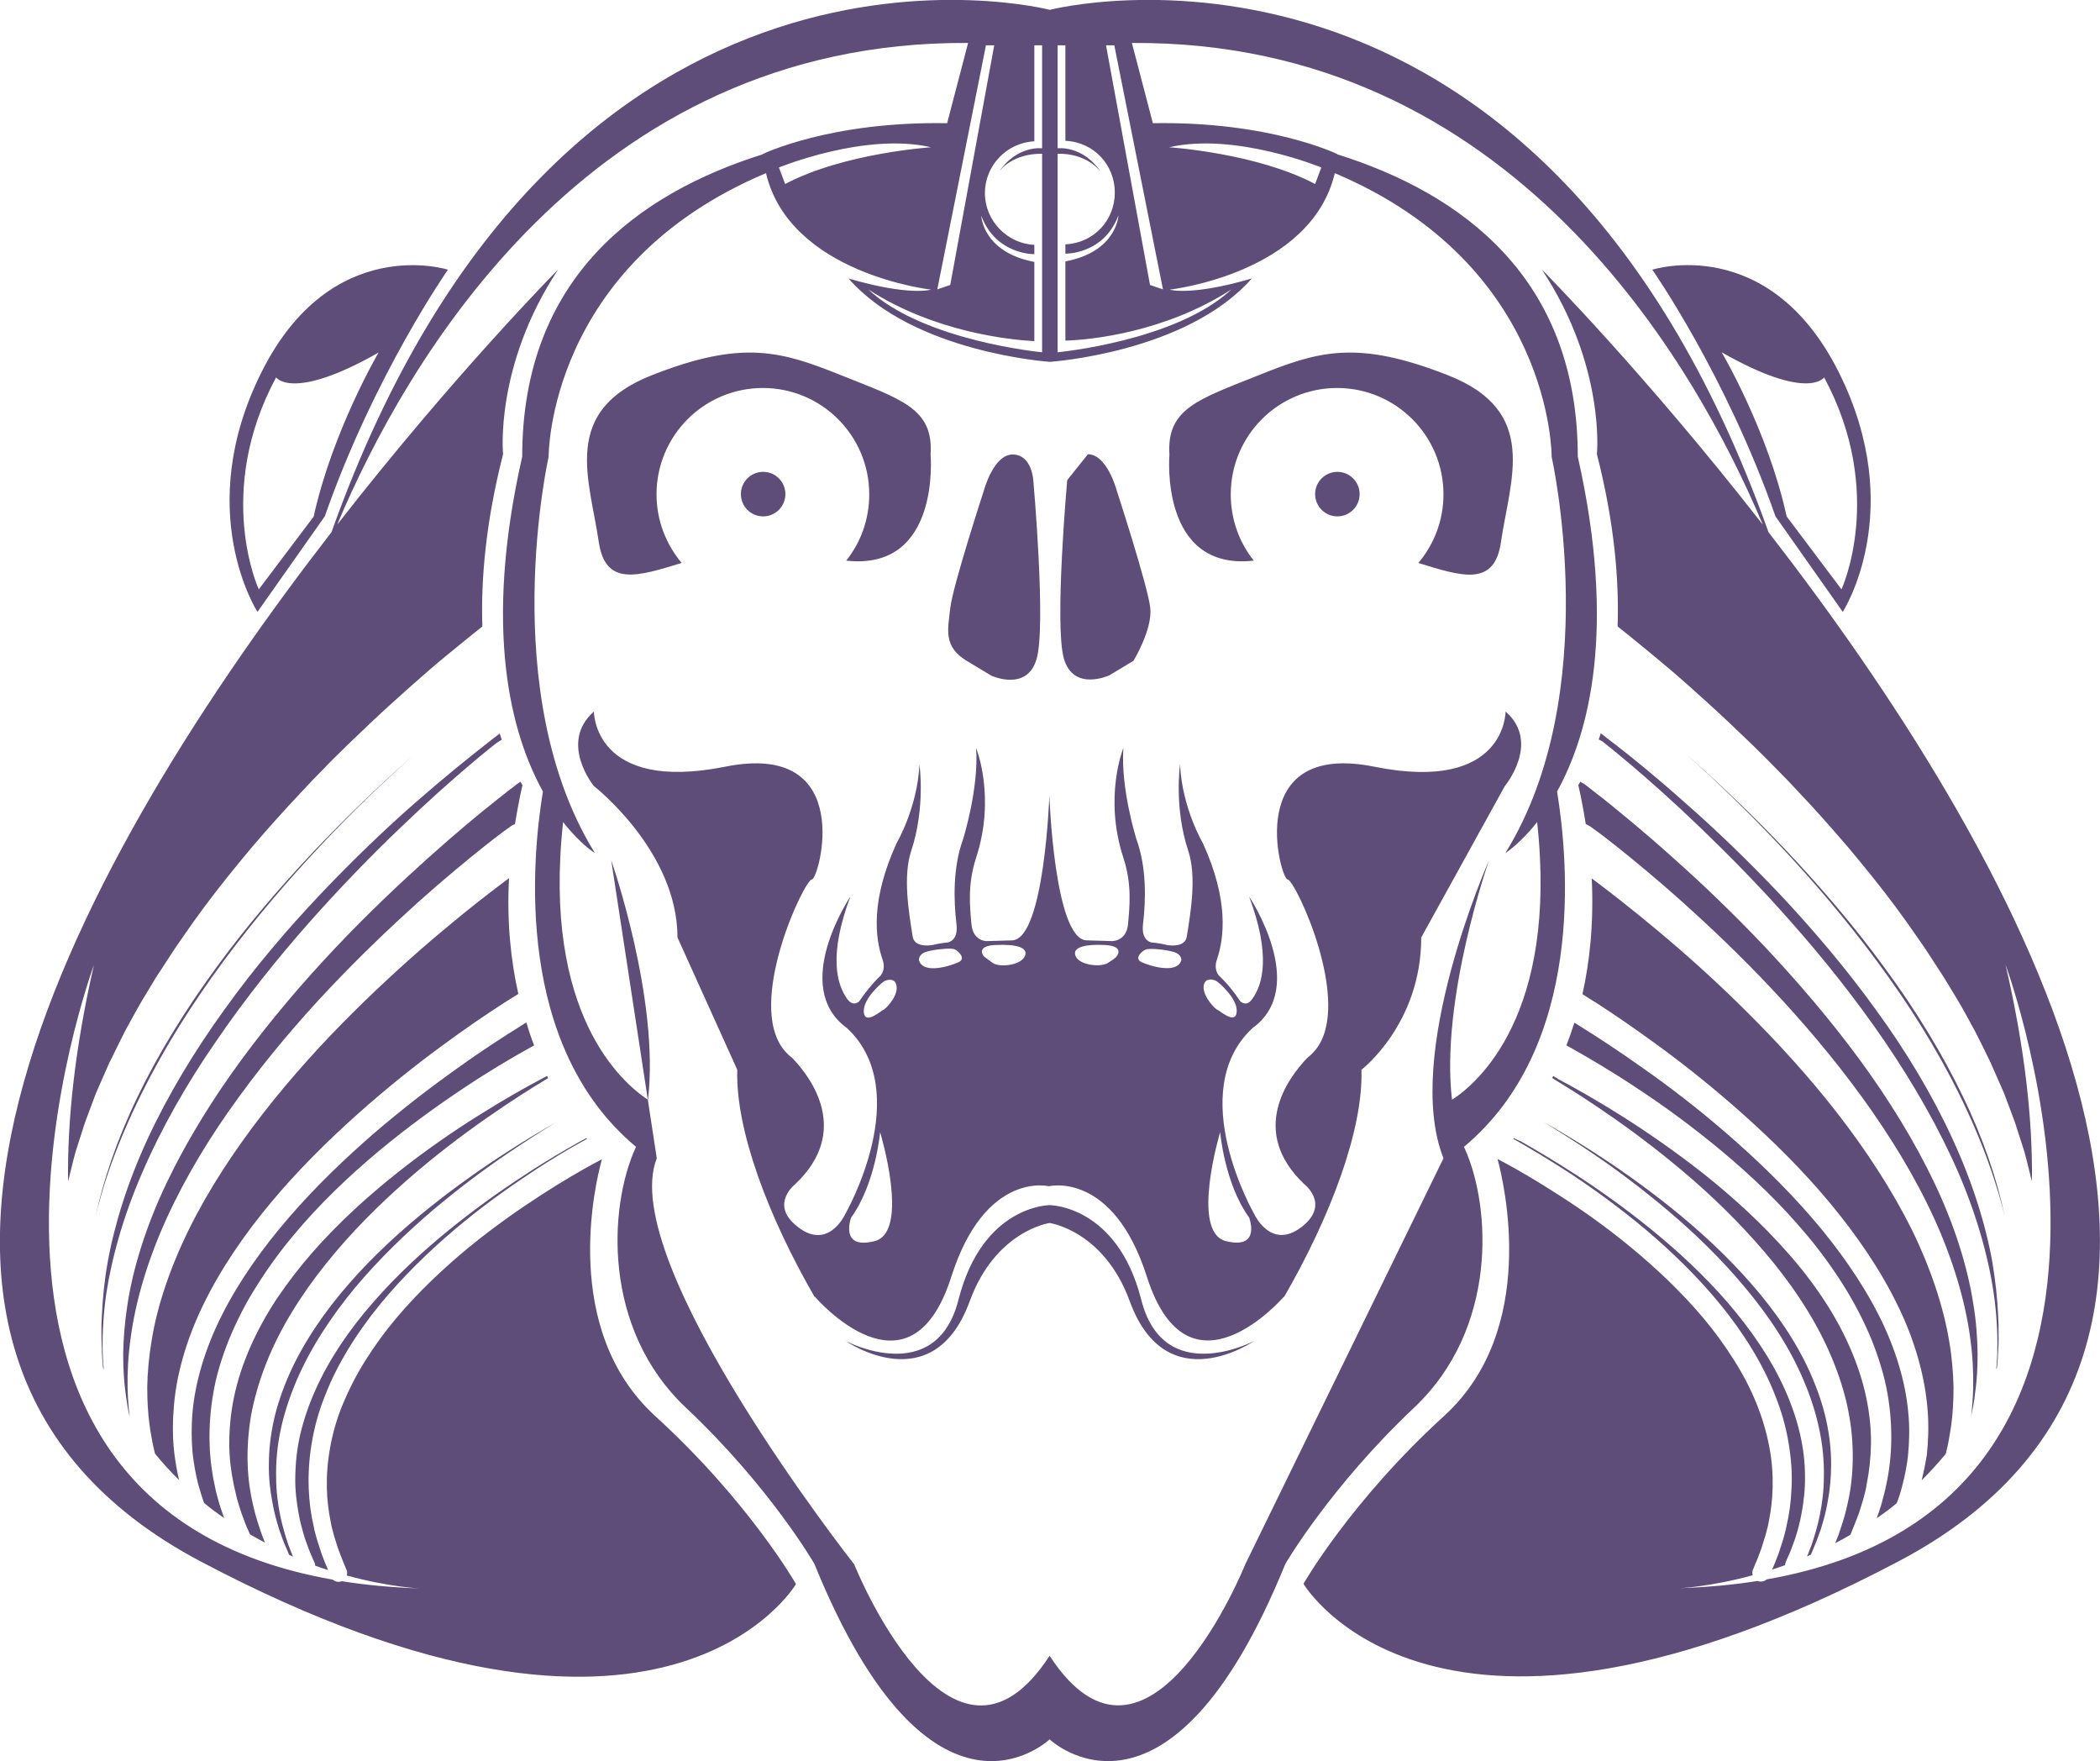 <svg version="1.2" baseProfile="tiny" xmlns="http://www.w3.org/2000/svg" viewBox="0 0 811.5 680.5"><g fill="#5D4D78"><path d="M102.8 526.9c5.3-13.6 13.6-26.7 23.2-38.7 9.6-12 20.4-22.7 31.1-32.1 10.7-9.4 21.3-17.4 30.6-23.9s17.3-11.6 23-15c.4-.2.7-.4 1.1-.7l-.4-.8-1.9 1c-5.9 3.1-14.3 7.8-24 13.9-9.8 6.1-20.9 13.7-32.1 22.6-11.2 8.9-22.6 19.2-32.6 30.6-5 5.7-9.6 11.7-13.8 17.9-4.1 6.2-7.6 12.6-10.4 19-2.8 6.4-4.9 12.9-6.2 19.2-1.3 6.3-1.8 12.3-1.8 17.9 0 5.6.7 10.7 1.6 15.1.4 2.2 1 4.3 1.4 6.2.5 1.9 1.1 3.6 1.6 5.2 1.1 3.1 2 5.5 2.8 7.1.2.5.4 1 .6 1.4 1.9 1.1 3.9 2.2 5.8 3.2-.4-.9-.7-1.8-1.1-2.8-1.1-3.2-2.5-7.1-3.5-11.7-1.1-4.6-1.9-9.9-2.1-15.8-.2-5.8.2-12.2 1.3-18.8 1.2-6.4 3.1-13.2 5.8-20zM88.5 517.5c2.9-7 6.4-14 10.7-20.7 4.2-6.7 8.9-13.2 14-19.3 10.2-12.3 21.8-23.3 33.2-32.8 11.4-9.5 22.7-17.6 32.6-24.2 9.9-6.6 18.4-11.6 24.5-15 1.1-.6 2-1.1 2.9-1.6-1.1-2.8-2.1-5.8-3-8.9-.9.6-1.9 1.2-3 1.9-5.9 3.7-14.2 9-23.8 15.9-9.7 6.9-20.7 15.3-31.9 24.9-11.2 9.7-22.6 20.6-32.9 32.5-10.3 11.9-19.4 24.7-26 37.8-6.6 13-10.4 26.2-11.4 37.6-.5 5.7-.4 11 0 15.6.5 4.6 1.3 8.6 2.1 11.9.9 3.2 1.7 5.8 2.3 7.4 0 .1.1.2.1.2 2.5 2.1 5.1 4 7.7 5.8-.5-1.6-1.2-3.4-1.8-5.3-.5-2.1-1.3-4.3-1.7-6.7-1.1-4.8-1.9-10.4-2.1-16.5-.2-6.1.2-12.7 1.4-19.6 1.1-6.8 3.3-13.9 6.1-20.9zM125.6 539.2c2.4-6.2 5.5-12.3 9.1-18.2 3.6-5.9 7.7-11.6 12.1-17 8.9-10.8 18.9-20.5 28.8-28.9 9.9-8.4 19.8-15.5 28.4-21.2 8.6-5.8 16.1-10.2 21.4-13.1.5-.3 1-.5 1.4-.8l-.2-.3c-.8.4-1.7.9-2.6 1.4-5.3 3-12.9 7.3-21.6 13.1-8.8 5.7-18.8 12.8-28.9 21-10.1 8.2-20.4 17.7-29.5 28.2-9.1 10.4-16.9 21.9-22.1 33.6-2.6 5.8-4.6 11.7-5.9 17.3-1.3 5.7-1.8 11.1-1.9 16.2-.1 5.1.5 9.7 1.2 13.7.7 4.1 1.7 7.5 2.6 10.4 1 2.8 1.8 5 2.5 6.5.6 1.5 1 2.3 1 2.3l.1.2c.2.4.3.8.3 1.3 1.7.6 3.4 1.2 5 1.7-.7-1.5-1.5-3.6-2.5-6.2-.5-1.5-1-3.1-1.6-4.9-.5-1.8-1.1-3.7-1.5-5.9-1-4.2-1.7-9.1-1.9-14.5-.2-5.4.1-11.2 1.1-17.2 1-6.2 2.7-12.5 5.2-18.7zM78.4 504.4c6.7-13.9 16-27.5 26.4-39.9 10.4-12.5 22-23.9 33.3-34 11.3-10.1 22.4-18.9 32.2-26.1 9.7-7.2 18.1-12.8 24.1-16.7 2.4-1.5 4.4-2.8 5.9-3.7-2.9-12.9-4.5-27.8-3.6-44.7l-.3.2c-6.3 4.7-15.3 11.6-25.6 20.3-10.4 8.7-22.2 19.3-34.2 31.2-12 11.9-24.2 25.3-35.2 39.5-11 14.2-20.9 29.3-28.3 44.3-7.4 15-12.4 29.9-14.5 43.1-1.1 6.6-1.6 12.6-1.7 18 0 5.4.3 10.1.8 13.9.2 1.9.5 3.6.8 5.1.2 1.5.5 2.7.7 3.7.4 1.7.6 2.8.7 3 3 3.7 6.1 7.1 9.3 10.2-.7-2.9-1.3-6.2-1.8-10-.6-5-.8-10.8-.3-17 .7-12.3 4.6-26.6 11.3-40.4zM114.5 533.6c5.4-12.7 13.5-25 22.7-36.1 9.3-11.1 19.7-21.1 30-29.9 10.3-8.7 20.4-16.2 29.3-22.2 7.1-4.8 13.4-8.8 18.4-11.8-5.1 2.9-11.5 6.6-18.7 11.3-9.2 5.9-19.7 13.2-30.3 21.7-10.6 8.5-21.4 18.3-30.9 29.2-9.5 10.8-17.7 22.8-23.1 34.9-2.7 6.1-4.8 12.2-6.1 18.1-1.3 5.9-1.9 11.6-1.9 16.9-.1 5.3.5 10.1 1.3 14.4.7 4.3 1.8 7.9 2.7 10.9 1 2.9 1.9 5.3 2.6 6.8.7 1.5 1 2.4 1 2.4l.1.2.1.3c.5.2 1 .4 1.5.7-.5-1.3-1.1-2.8-1.8-4.6-1-3.1-2.2-6.8-3.1-11.2-.9-4.4-1.6-9.5-1.6-15.1-.1-5.6.4-11.6 1.7-17.8 1.3-6.3 3.4-12.7 6.1-19.1zM77.6 383.7c11.5-16.9 24.3-32.7 37-46.9 12.7-14.2 25.3-26.8 36.5-37.1 3.1-2.9 6.1-5.6 9-8.2l-2.7 2.4c-11.2 9.9-23.8 22-36.6 35.5-12.8 13.6-25.8 28.7-37.5 44.8-11.7 16-22.2 33-30.2 49.7-7.8 16.1-13.2 32.1-16.2 46.2.6-2.6 1.3-5.3 2.1-8 2.4-8.5 5.6-17.2 9.4-26 7.6-17.7 17.7-35.6 29.2-52.4zM54.9 453.2c7.4-17.2 17.3-34.6 28.6-50.9 11.2-16.4 23.6-31.9 35.9-45.8 12.3-13.9 24.4-26.3 35.1-36.5 10.7-10.3 20-18.5 26.6-24.1 3.3-2.8 5.9-5 7.8-6.5 1.9-1.5 2.9-2.3 2.9-2.3.7-.5 1.4-.9 2.1-1.3l-.8-2.4c-1.4 1.1-3.1 2.3-4.9 3.8-6.8 5.3-16.5 13.1-27.7 22.9-11.2 9.8-23.8 21.8-36.6 35.3-12.8 13.5-25.7 28.6-37.2 44.7-11.6 16-21.8 33-29.6 49.8-7.8 16.8-12.9 33.3-15.5 47.8-1.3 7.2-1.9 14-2.2 19.9-.1 1.5-.1 2.9-.2 4.3v4c0 2.6.2 4.9.2 7.1.1 2 .3 3.8.4 5.4l.3.8c-.2-1.9-.3-4-.4-6.1-.2-6.1.1-13.1 1-20.6 2-15 6.7-32.1 14.2-49.3zM64.4 470.7c7.3-16 17-32 28-47 10.9-15 23-29.2 34.9-41.8 11.9-12.6 23.7-23.8 34-33.1 10.4-9.3 19.3-16.6 25.7-21.7 3.2-2.5 5.7-4.5 7.5-5.8 1.8-1.3 2.8-2 2.8-2 .5-.4 1.1-.7 1.7-.9.8-4.9 1.7-9.9 2.9-15.1 0 0-.3-.4-.8-1.3-.4.3-.8.6-1.4 1-1.8 1.3-4.4 3.4-7.7 6-6.6 5.2-15.9 12.9-26.7 22.6-10.8 9.7-23.1 21.3-35.5 34.4-12.4 13.1-25 27.8-36.4 43.3-11.4 15.5-21.5 31.9-29.2 48.1-7.7 16.2-12.7 32.2-14.9 46.3-1.1 7-1.6 13.5-1.7 19.3 0 5.8.3 10.8.9 14.9.2 2.1.6 3.9.8 5.5.2 1.5.5 2.8.8 3.9-.4-3.3-.7-7-.8-11.2-.1-5.8.2-12.3 1.2-19.3 1.9-14.2 6.6-30.1 13.9-46.1zM373.7 255.4l9.3 5.6s13.9 6.5 17.6-6.5c3.7-13-1.3-68.9-1.3-68.9s-.5-10-8-10c-7.4 0-11.1 13.9-11.1 13.9s-12.1 37.1-13 45.5c-.9 8.3-2.8 14.8 6.5 20.4z"/><circle cx="294.9" cy="190.9" r="8.6"/><path d="M263.4 217.5c-6-7.2-9.7-16.4-9.7-26.5 0-22.7 18.4-41.1 41.1-41.1 22.7 0 41.1 18.4 41.1 41.1 0 9.7-3.3 18.6-8.9 25.6 36.7 4.1 32.6-41 32.6-41 1.2-17.8-11.3-21.3-34.5-30.6s-38.1-13.9-73.3 0-24 39.9-20.4 64.5c2.6 17.2 15 13.2 32 8zM125.5 199.5c19.2-54.8 47.6-95.3 47.6-95.3s-45-14.4-72 39.5c-26.9 53.6-1.6 92.7-1.6 92.7l26-36.9zm-18.8-53.7s6.2 9.4 39.6-9.6c0 0-17.8 30.3-25.1 63.4l-21.2 28.1s-17.3-37.3 6.7-81.9zM386 66.4c0 .1-.1.1-.1.1 0-.1.1-.1.1-.1zM600.2 415.7l-.4.8c.4.2.7.4 1.1.7 5.7 3.4 13.7 8.5 23 15s19.9 14.6 30.6 23.9c10.7 9.4 21.5 20.2 31.1 32.1 9.6 11.9 17.9 25.1 23.2 38.7 2.7 6.8 4.7 13.6 5.8 20.2 1.2 6.6 1.5 13 1.3 18.8-.2 5.9-1 11.2-2.1 15.8-1 4.6-2.4 8.5-3.5 11.7-.4 1-.8 1.9-1.1 2.8 1.9-1 3.9-2.1 5.8-3.2.2-.4.4-.8.6-1.4.7-1.6 1.6-4 2.8-7.1.5-1.6 1-3.3 1.6-5.2.5-1.9 1.1-4 1.4-6.2.9-4.5 1.5-9.6 1.6-15.1.1-5.6-.5-11.6-1.8-17.9-1.3-6.3-3.4-12.7-6.2-19.2-2.8-6.4-6.3-12.9-10.4-19-4.1-6.2-8.7-12.2-13.8-17.9-10-11.4-21.4-21.7-32.6-30.6-11.3-8.9-22.4-16.5-32.1-22.6-9.7-6.1-18.1-10.8-24-13.9-.6-.5-1.3-.8-1.9-1.2zM605.3 403.9c.9.5 1.9 1 2.9 1.6 6 3.4 14.6 8.4 24.5 15 9.9 6.5 21.1 14.6 32.6 24.2 11.4 9.5 23 20.5 33.2 32.8 5.1 6.1 9.8 12.6 14 19.3 4.2 6.7 7.8 13.7 10.7 20.7 2.8 7 5 14.1 6.2 21 1.2 6.9 1.6 13.5 1.4 19.6-.2 6.1-1 11.7-2.1 16.5-.5 2.4-1.2 4.6-1.7 6.7-.6 1.9-1.2 3.7-1.8 5.3 2.6-1.8 5.2-3.7 7.7-5.8l.1-.2c.7-1.7 1.5-4.2 2.3-7.4.8-3.2 1.7-7.2 2.1-11.9.4-4.6.6-9.9 0-15.6-1-11.4-4.8-24.6-11.4-37.6-6.6-13-15.7-25.9-26-37.8-10.3-11.9-21.7-22.8-32.9-32.5s-22.2-18.1-31.9-24.9c-9.7-6.9-18-12.3-23.8-15.9-1.1-.7-2.1-1.3-3-1.9-1 3-2 6-3.1 8.8zM585 439.7l-.2.3 1.4.8c5.3 3 12.7 7.4 21.4 13.1 8.6 5.7 18.5 12.9 28.4 21.2 9.9 8.4 20 18.1 28.8 28.9 4.4 5.4 8.5 11.1 12.1 17 3.6 5.9 6.7 12 9.1 18.2 2.5 6.2 4.2 12.4 5.2 18.5 1 6 1.4 11.9 1.1 17.2-.2 5.4-.9 10.2-1.9 14.5-.4 2.1-1 4.1-1.5 5.9-.6 1.8-1.1 3.4-1.6 4.9-1 2.6-1.8 4.7-2.5 6.2 1.6-.5 3.3-1.1 5-1.7 0-.4.1-.8.3-1.3l.1-.2s.3-.8 1-2.3c.7-1.5 1.5-3.7 2.5-6.5.9-2.8 1.9-6.3 2.6-10.4.7-4 1.3-8.7 1.2-13.7 0-5.1-.6-10.5-1.9-16.2-1.3-5.7-3.3-11.5-5.9-17.3-5.2-11.7-13.1-23.1-22.1-33.6-9.1-10.5-19.3-19.9-29.5-28.2-10.1-8.2-20.1-15.3-28.9-21-8.8-5.7-16.3-10.1-21.6-13.1-.9-.3-1.8-.8-2.6-1.2zM742.6 571.9c3.2-3.2 6.3-6.6 9.3-10.2.1-.3.3-1.3.7-3 .2-1 .5-2.3.7-3.7.2-1.5.6-3.2.8-5.1.5-3.8.8-8.5.8-13.9-.1-5.4-.6-11.5-1.7-18-2.2-13.1-7.1-28-14.5-43.1-7.5-15-17.3-30.1-28.3-44.3-11-14.2-23.2-27.6-35.2-39.5-12-12-23.8-22.5-34.2-31.2-10.4-8.7-19.3-15.6-25.6-20.3l-.3-.2c.8 16.9-.7 31.8-3.6 44.7 1.5 1 3.5 2.2 5.9 3.7 6 3.9 14.3 9.5 24.1 16.7 9.8 7.2 20.9 16 32.2 26.1 11.3 10.1 22.9 21.5 33.3 34 10.4 12.5 19.7 26 26.4 39.9 6.8 13.8 10.6 28.1 11.5 40.5.5 6.2.2 12-.3 17-.6 3.7-1.3 7-2 9.9zM615.1 445.4c8.9 6 19 13.5 29.3 22.2s20.7 18.7 30 29.9c9.3 11.1 17.4 23.4 22.7 36.1 2.7 6.3 4.7 12.7 6 19 1.3 6.2 1.8 12.3 1.7 17.8 0 5.6-.7 10.6-1.6 15.1-.9 4.4-2.1 8.2-3.1 11.2-.7 1.8-1.2 3.3-1.8 4.6.5-.2 1-.4 1.5-.7l.1-.3.1-.2s.3-.8 1-2.4c.7-1.5 1.5-3.8 2.6-6.8.9-3 2-6.6 2.7-10.9.8-4.2 1.3-9.1 1.3-14.4 0-5.3-.6-11-1.9-16.9-1.3-5.9-3.4-12-6.1-18.1-5.4-12.2-13.6-24.1-23.1-34.9-9.5-10.9-20.3-20.7-30.9-29.2-10.6-8.5-21.1-15.8-30.3-21.7-7.2-4.6-13.6-8.4-18.7-11.3 5.1 3.2 11.4 7.1 18.5 11.9zM697.1 336.8c12.7 14.2 25.5 30.1 37 46.9 11.5 16.8 21.6 34.7 29.1 52.3 3.8 8.8 6.9 17.6 9.4 26 .8 2.7 1.5 5.4 2.1 8-2.9-14.1-8.3-30.1-16.1-46.2-8-16.7-18.4-33.7-30.2-49.7-11.7-16.1-24.7-31.2-37.5-44.8-12.8-13.6-25.5-25.6-36.6-35.5l-2.7-2.4c2.9 2.6 5.8 5.3 9 8.2 11.2 10.5 23.8 23 36.5 37.2zM623.5 287.1c-1.9-1.4-3.5-2.7-4.9-3.8l-.8 2.4c.7.3 1.5.7 2.1 1.3 0 0 1 .8 2.9 2.3 1.8 1.5 4.5 3.7 7.8 6.5 6.6 5.6 15.9 13.8 26.6 24.1 10.7 10.3 22.9 22.6 35.1 36.5 12.3 13.9 24.7 29.4 35.9 45.8s21.1 33.7 28.6 50.9c7.4 17.2 12.1 34.3 14 49.3.9 7.5 1.2 14.4 1 20.6-.1 2.1-.2 4.2-.4 6.1l.3-.8c.2-1.6.3-3.4.4-5.4.1-2.1.3-4.5.2-7.1v-4c-.1-1.4-.1-2.8-.2-4.3-.3-6-1-12.7-2.2-19.9-2.6-14.5-7.7-31-15.5-47.8-7.7-16.8-17.9-33.8-29.6-49.8-11.6-16.1-24.5-31.2-37.2-44.7-12.8-13.5-25.4-25.5-36.6-35.3-11-9.8-20.6-17.6-27.5-22.9zM610.7 302c-.5.9-.8 1.3-.8 1.3 1.2 5.2 2.1 10.2 2.9 15.1.6.2 1.1.6 1.7.9 0 0 1 .7 2.8 2 1.8 1.3 4.3 3.3 7.5 5.8 6.4 5.1 15.3 12.4 25.7 21.7 10.3 9.3 22.1 20.4 34 33.1 11.9 12.6 24 26.8 34.9 41.8 10.9 15 20.7 31 28 47 7.3 16 12 31.9 13.9 45.9 1 7 1.3 13.5 1.2 19.3-.1 4.1-.4 7.9-.8 11.2.2-1.1.5-2.3.8-3.9.3-1.6.6-3.4.8-5.5.6-4.1.9-9.1.9-14.9-.1-5.8-.5-12.3-1.7-19.3-2.2-14.1-7.2-30.1-14.9-46.3-7.7-16.2-17.8-32.6-29.2-48.1-11.4-15.5-24-30.1-36.4-43.3-12.4-13.1-24.7-24.8-35.5-34.4-10.8-9.7-20.1-17.3-26.7-22.6-3.3-2.6-5.9-4.6-7.7-6-.6-.2-1-.6-1.4-.8zM428.7 260.9l9.3-5.6s7.4-12.1 6.5-20.4c-.9-8.4-13-45.5-13-45.5s-3.7-13.9-11.1-13.9l-8 10s-5 55.9-1.3 68.9c3.7 13 17.6 6.5 17.6 6.5z"/><circle cx="516.8" cy="190.9" r="8.6"/><path d="M451.9 175.6s-4 45.1 32.6 41c-5.6-7-8.9-15.9-8.9-25.6 0-22.7 18.4-41.1 41.1-41.1 22.7 0 41.1 18.4 41.1 41.1 0 10.1-3.7 19.4-9.7 26.5 17.1 5.3 29.4 9.2 31.9-8 3.6-24.6 14.9-50.6-20.4-64.5s-50.1-9.3-73.3 0-35.5 12.8-34.4 30.6zM712.1 236.4s25.3-39.1-1.6-92.7c-27.1-54-72-39.5-72-39.5s28.4 40.5 47.6 95.3l26 36.9zm-7.2-90.6c24 44.6 6.7 81.9 6.7 81.9l-21.2-28.2c-7.2-33.1-25.1-63.4-25.1-63.4 33.5 19.1 39.6 9.7 39.6 9.7zM441 502.1c-9.3-36.5-35.4-36.5-35.4-36.5s-25.9 0-35.2 36.5c-8.7 34.4-43.6 16-43.6 16s33.7 23.4 47.9-15.3c10-27.4 30.9-30.3 30.9-30.3s21 2.9 31 30.3c14.2 38.7 48 15.3 48 15.3s-34.9 18.4-43.6-16zM581.8 274.9s.2 31.6-50.8 21.3c-51-10.2-36.2 43.6-33.4 43.6 2.8 0 25.5 47.8 10.7 65.9 0 0-1.2 1.5-3.2 3.1-7.3 7.6-22.7 28.2-1.1 48.7 0 0 9.6 7.3 0 15.7-12.5 10.8-19.3-4.1-19.3-4.1s-27.2-47.2-.7-71.9c22.1-15.9-1.3-50.8-1.3-50.8 8.4 22.4 5.4 33.9 1.1 39.7-1.6 2.2-3.2 1.8-4.5.8-2.2-3.4-5-6.9-8.3-10-.8-1-1.8-3.1-.8-6 2.9-8.5 4.7-23.1-5.4-45.2 0 0-8-13.5-8.8-30.3 0 0-2.4 16.6 3.2 33.4 3.2 9.7 1 23.3-.6 33.1-.7 4-6 3.5-7.7 3.2-1.9-.5-3.9-.8-6-1-1.6-.4-3.8-2-3.2-7.1 1.1-9.3 1.4-21.8-2.5-32.6 0 0-6.2-19.5-5.1-35.4 0 0-7.7 18.8 0 42.4 3.4 10.3 2.4 19 1.8 25.7-.6 6.1-5.2 6.4-6 6.5-3.9-.1-7.3-.2-10.2-.3-12.3-1-14.2-55.9-14.2-55.9s-1.9 54.9-14.2 55.9h.4c-3 .1-6.5.2-10.4.3-.8 0-5.3-.4-5.9-6.5-.6-6.7-1.6-15.3 1.8-25.7 7.7-23.6 0-42.4 0-42.4 1.1 15.9-5.1 35.4-5.1 35.4-3.9 10.8-3.6 23.3-2.5 32.6.6 5.1-1.6 6.6-3.2 7.1-2 .2-4 .5-6 1-1.7.3-7 .8-7.7-3.2-1.6-9.8-3.8-23.4-.6-33.1 5.6-16.8 3.2-33.4 3.2-33.4-.8 16.7-8.8 30.3-8.8 30.3-10.1 22.1-8.4 36.7-5.4 45.2 1 2.9 0 5-.8 6-3.3 3.2-6 6.6-8.3 10-1.2 1-2.8 1.4-4.5-.8-4.3-5.8-7.3-17.3 1.1-39.7 0 0-23.4 34.8-1.3 50.8 26.5 24.7-.7 71.9-.7 71.9s-6.8 15-19.3 4.1c-9.6-8.3 0-15.7 0-15.7 21.6-20.5 6.2-41.1-1.1-48.7-2-1.5-3.2-3.1-3.2-3.1-14.9-18.1 7.9-65.9 10.7-65.9 2.8 0 17.6-53.8-33.4-43.6-51 10.2-50.8-21.3-50.8-21.3-13.7 12.1 0 28.8 0 28.8s32.3 25.1 32.3 58.5l23.1 51.1c-.7 23.3 12 56.8 29.9 87.8 0 0 0-.1.1-.1 0 0 36.6 42.8 52.7-7.7 13.1-41.1 37.7-35 37.7-35s24.8-6.1 37.9 35c16.1 50.4 52.9 7.7 52.9 7.7s0 .1.1.1c17.9-31 30.6-64.5 29.9-87.8 0 0 23.1-17.7 23.1-51.1l32.3-58.5s14-16.8.3-28.8zm-243.8 204.6c-13.8 3.5-9.1-9.1-9.1-9.1 9.5-13.1 11.2-33 11.2-33s11.7 38.6-2.1 42.1zm3.3-89.3c-.5 0-7.1 6.1-7.5.8-.4-5.3 7.3-11.5 7.3-11.5 1.2-1.1 5.3-2.1 5.4 2 .2 4-4.7 8.7-5.2 8.7zm29.2-18.5c-2.9 1.4-13.9 5-15.4-.8 0 0-.2-2.3 2.9-3.2 3-.9 9.6-1.6 11-.9 1.5.8 4.3 3.5 1.5 4.9zm25.5-2.2c-1.6 3.4-9.4 4.4-12.3 2.6l-3.5-2.6s-3.5-4.1 4.6-4.4c8-.4 12.8 1 11.2 4.4zm35.5 0s-.6.9-3.5 2.6-10.7.8-12.3-2.6c-1.6-3.4 3.2-4.8 11.2-4.4 8 .4 4.6 4.4 4.6 4.4zm25 1.4c-1.5 5.7-12.5 2.2-15.4.8-2.9-1.4 0-4.1 1.5-4.8 1.5-.7 8 0 11 .9 3.1.9 2.9 3.1 2.9 3.1zm14.1 8.5s7.7 6.2 7.3 11.5c-.4 5.3-7-.8-7.5-.8s-5.4-4.7-5.3-8.8c.2-4 4.2-3 5.5-1.9zm3.1 100.1c-13.8-3.5-2.2-42.1-2.2-42.1s1.7 19.9 11.2 33c0 0 4.8 12.5-9 9.1zM683.4 205.6c-89.4-250.6-277.7-201.8-277.7-201.8s-188.2-48.8-277.6 201.8c-93.2 120.2-207.3 314.9-50.5 397.7 179.5 94.8 230 8.7 230 8.7s-18.2-31.9-54.4-64.9c-36.7-33.5-23.2-90-20.6-99.2-.8.4-1.6.8-2.5 1.3-5.2 2.8-12.5 7-21 12.5s-18.1 12.2-27.9 20.2c-9.7 8-19.5 17.2-28.1 27.4-4.3 5.1-8.2 10.5-11.7 16s-6.4 11.2-8.8 16.9c-2.4 5.7-4 11.4-5 16.9-1 5.5-1.4 10.8-1.3 15.7.1 4.9.7 9.3 1.5 13.2.3 2 .9 3.7 1.3 5.4.5 1.7 1 3.2 1.4 4.5 1 2.7 1.8 4.8 2.4 6.2.6 1.4.9 2.2.9 2.2l.1.2c.3.7.3 1.5.1 2.2 16.5 4.5 28.2 5 28.2 5-10.8-.4-20.8-1.3-30.1-2.8-1.2.5-2.6.2-3.5-.6-169.1-29.6-92.3-237.5-92.3-237.5-7.3 31.9-10.3 59.6-10 83.6l.4-1.5c.8-3.2 1.6-6.7 2.6-10.2 1.1-3.5 2.3-7.2 3.5-10.9 1.4-3.7 2.8-7.5 4.3-11.5 1.7-3.8 3.4-7.8 5.2-11.8 2-3.9 3.9-8 6-12.1 2.2-4 4.4-8.1 6.8-12.2 2.5-4 4.8-8.2 7.5-12.1 2.6-4 5.2-8.1 8-12l4.2-6 4.3-5.9c5.8-7.8 11.9-15.3 18.1-22.7 6.2-7.3 12.5-14.3 18.7-20.9 1.6-1.7 3.1-3.3 4.6-4.9 1.6-1.6 3.1-3.2 4.6-4.7 3-3.2 6.1-6.1 9.1-9.1 6-5.8 11.7-11.2 17.1-16.1 5.4-4.9 10.4-9.3 14.9-13.2 4.5-3.9 8.5-7.1 11.8-9.8 3.3-2.7 5.9-4.8 7.7-6.2.3-.2.5-.4.7-.6-.6-18.1 1.3-40.3 8-66.5 0 0-3.4-34.1 21.3-71.4 0 0-39.9 40.2-85.4 98.6 26-61.8 96.9-187.1 243.8-186.1l-8.1 31c-45.2-.8-71.2 11.9-71.2 11.9v.1c-47.8 15-93 47.5-93 116.8-15.2 67-4.3 107.1 8 129.4-4.4 26.8-10.9 98.2 36 137.3l-.3.6c-10.2 22.6-12.9 69.6 19.6 100.2 32.5 30.6 49.6 60.3 49.6 60.3 45.3 111.4 90.9 67.8 90.9 67.8s45.8 43.6 91.1-67.8c0 0 17.3-29.7 49.7-60.3 32.5-30.6 29.8-77.6 19.6-100.2l-.3-.6c46.9-39.1 40.4-110.5 36-137.3 12.3-22.3 23.1-62.4 8-129.4 0-69.3-45.2-101.8-93-116.8v-.1s-26-12.7-71.2-11.9l-8.1-31c146.9-1 217.8 124.3 243.8 186.1-45.5-58.4-85.4-98.6-85.4-98.6 24.7 37.3 21.3 71.4 21.3 71.4 6.7 26.2 8.6 48.4 8 66.5l.7.6c1.8 1.4 4.4 3.5 7.7 6.2s7.3 6 11.8 9.8c4.5 3.8 9.5 8.3 14.9 13.2 5.4 4.9 11.1 10.3 17.1 16.1 3 2.9 6 5.9 9.1 9.1l4.6 4.7 4.6 4.9c6.3 6.6 12.5 13.7 18.7 20.9 6.1 7.3 12.3 14.9 18.1 22.7l4.3 5.9 4.2 6c2.8 3.9 5.4 8 8 12 2.7 4 5 8.1 7.5 12.1 2.4 4 4.6 8.2 6.8 12.2 2.1 4.1 4.1 8.1 6 12.1 1.8 4 3.5 8 5.2 11.8 1.5 3.9 2.9 7.8 4.3 11.5 1.2 3.8 2.4 7.4 3.5 10.9 1 3.5 1.8 7 2.6 10.2l.4 1.5c.3-24-2.8-51.7-10.2-83.7 0 0 76.8 207.9-92.3 237.5-.9.8-2.3 1.1-3.5.6-9.3 1.5-19.3 2.4-30.1 2.8 0 0 11.7-.5 28.2-5-.2-.7-.2-1.5.1-2.2l.1-.2s.3-.8.9-2.2c.7-1.4 1.4-3.5 2.4-6.2.4-1.4.9-2.9 1.4-4.5.4-1.7 1-3.5 1.3-5.4.8-3.9 1.4-8.4 1.5-13.2.1-4.9-.2-10.2-1.3-15.7-1-5.5-2.7-11.2-5-16.9-2.3-5.7-5.3-11.4-8.8-16.9-3.5-5.5-7.4-10.9-11.7-16-8.6-10.2-18.4-19.4-28.1-27.4-9.7-8-19.4-14.8-27.9-20.2-8.5-5.5-15.8-9.7-21-12.5-.9-.5-1.7-.9-2.5-1.3 2.5 9.3 16 65.8-20.6 99.2-36.2 33-54.4 64.9-54.4 64.9s50.5 86 230-8.7c157-82.7 42.9-277.4-50.3-397.6zm-302.4-188.1h3.2l-17 92.6-5 1.7 18.8-94.3zm18.7 114.3v-30.6c-20-3.8-20.5-17.8-20.5-17.8 5.7 15.1 20.5 14.8 20.5 14.8v-3.6c-10.5-.5-19.1-9.3-19.1-20s8.5-19.5 19.1-20v-37.1h3v39.8s-9.6-1.3-16.7 9.1c.6-.9 5.5-7.1 16.7-7v76.7s-45.8-4.3-67.2-24.3c25.6 16.6 54.9 19.5 64.2 20zm-39.9-74.9s-33.8 2.2-56.4 14.2l-2.4-6.4c.1 0 33.3-13.7 58.8-7.8zm239.8 119.6s20.6 91.1-17.9 153.1c0 0 5.6-3.5 12.3-12 8.1 74.3-23 100.9-32.9 107.3-4.6-38.9 14.3-92.5 14.3-92.5s-33.4 75.2-17.6 115.1l-76.6 156.9s-37.6 93.7-75.6 35.3c-38 58.5-75.5-35.3-75.5-35.3s-92.1-117-76.3-156.9l-17.6-115.1s18.8 53.6 14.2 92.5c-9.9-6.5-40.9-33.1-32.8-107.3 6.7 8.6 12.3 12 12.3 12-38.4-62-17.9-153.1-17.9-153.1s-.6-74 84-109.6c9.2 38.9 63.8 45 63.8 45s-8.3 2.6-31.9-4.3c25.1 28.7 77.8 32.2 77.8 32.2s52.8-3.5 78-32.2c-23.6 6.9-31.7 4.3-31.7 4.3s54.6-6.1 63.8-45c84.4 35.6 83.8 109.6 83.8 109.6zm-89-111.8l-2.4 6.4c-22.6-12-56.4-14.2-56.4-14.2 25.5-5.9 58.8 7.8 58.8 7.8zm-34.7 47.1c-21.4 20-67.2 24.3-67.2 24.3v-76.7c11-.2 16 6.1 16.7 7-7.1-10.4-16.7-9.1-16.7-9.1v-39.8h3v36.9c11 .5 19.1 9.3 19.1 20s-8.1 19.5-19.1 20v3.6s14.8.4 20.5-14.8c0 0-.5 14-20.5 17.8v30.6c10-.3 38.5-3.2 64.2-19.8zm-26.5 0l-5-1.7-17-92.6h3.2l18.8 94.3zM425.7 66.4l.1.1-.1-.1z"/></g></svg>